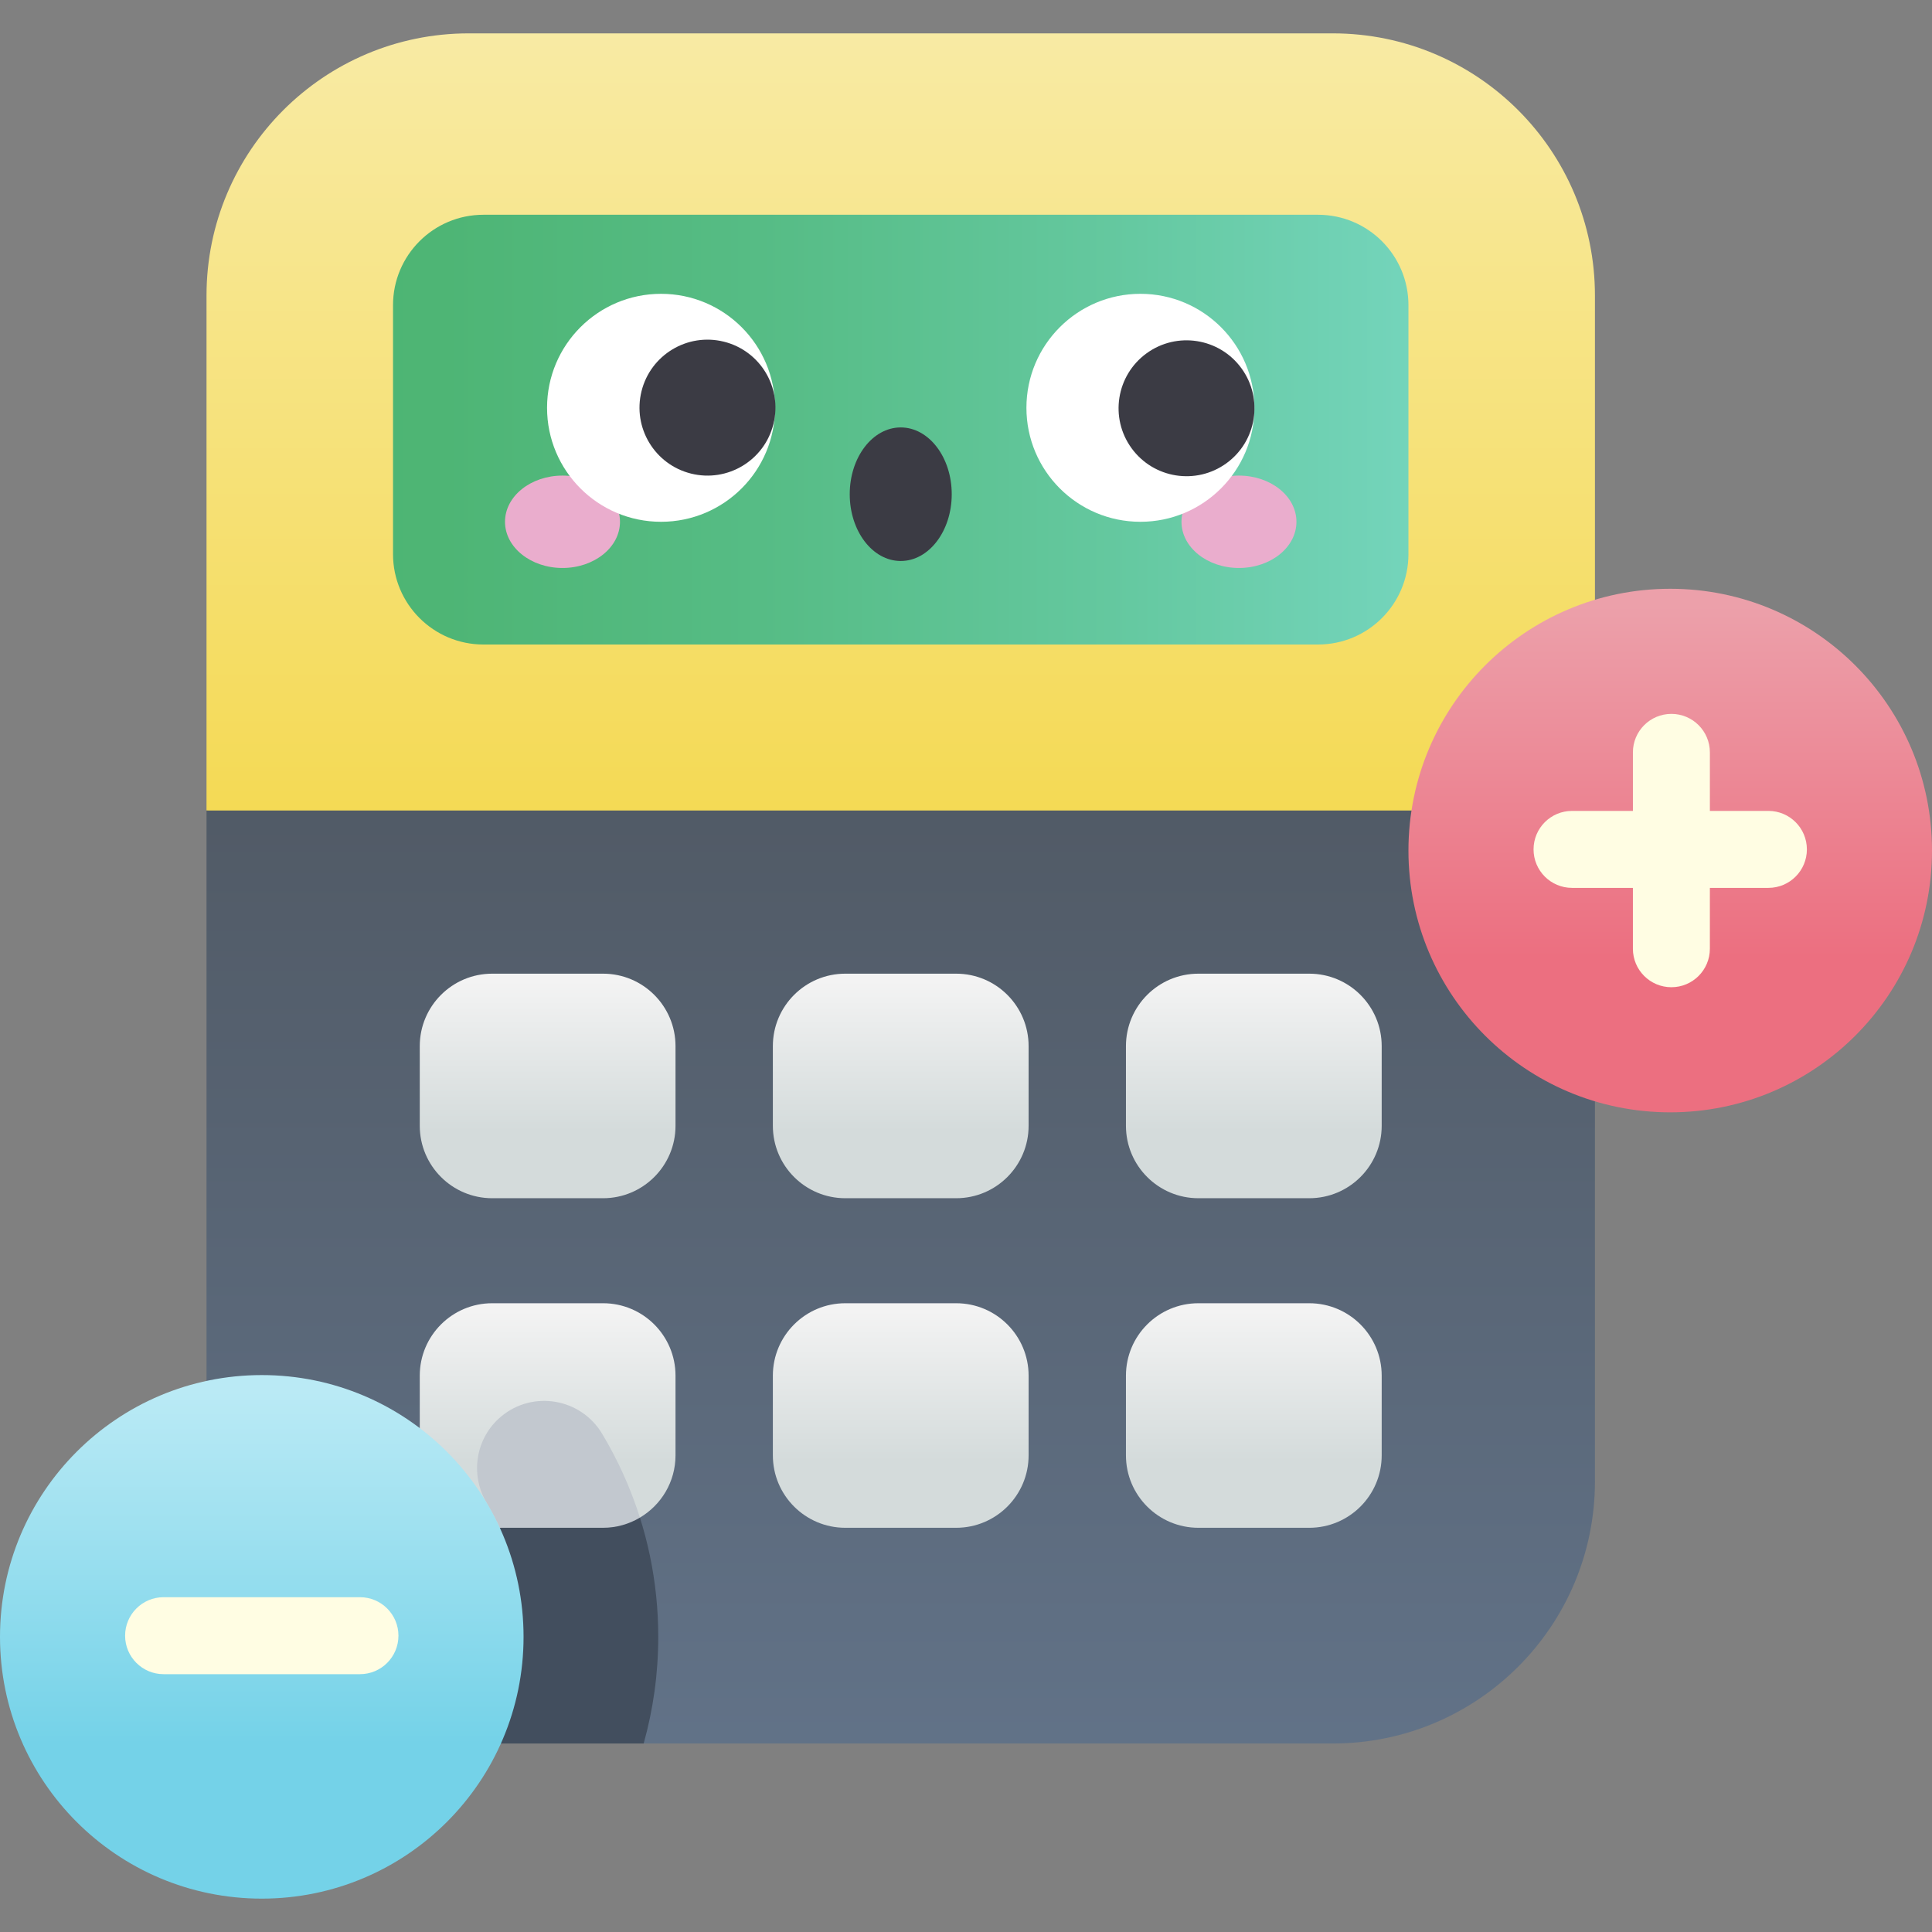 <svg id="Capa_1" enable-background="new 0 0 502 502" height="512" viewBox="0 0 502 502" width="512" xmlns="http://www.w3.org/2000/svg" xmlns:xlink="http://www.w3.org/1999/xlink"><rect x="0" y="0" width="502" height="502" fill="#808080" stroke="none"/><linearGradient id="SVGID_1_" gradientUnits="userSpaceOnUse" x1="234.041" x2="234.041" y1="217.019" y2="-19.715"><stop offset="0" stop-color="#f4d952"/><stop offset="1" stop-color="#f9edaf"/></linearGradient><linearGradient id="SVGID_2_" gradientUnits="userSpaceOnUse" x1="234.041" x2="234.041" y1="164.86" y2="493.508"><stop offset="0" stop-color="#4e5660"/><stop offset="1" stop-color="#64768d"/></linearGradient><linearGradient id="SVGID_3_" gradientUnits="userSpaceOnUse" x1="50.454" x2="377.394" y1="111.635" y2="111.635"><stop offset="0" stop-color="#4bb370"/><stop offset=".199" stop-color="#4eb575"/><stop offset=".45" stop-color="#56bc85"/><stop offset=".728" stop-color="#64c89f"/><stop offset="1" stop-color="#76d6bf"/></linearGradient><linearGradient id="lg1"><stop offset="0" stop-color="#d4dbdb"/><stop offset="1" stop-color="#f3f3f3"/></linearGradient><linearGradient id="SVGID_4_" gradientUnits="userSpaceOnUse" x1="142.295" x2="142.295" xlink:href="#lg1" y1="379.674" y2="340.507"/><linearGradient id="SVGID_5_" gradientUnits="userSpaceOnUse" x1="234.041" x2="234.041" xlink:href="#lg1" y1="379.674" y2="340.507"/><linearGradient id="SVGID_6_" gradientUnits="userSpaceOnUse" x1="325.787" x2="325.787" xlink:href="#lg1" y1="379.674" y2="340.507"/><linearGradient id="SVGID_7_" gradientUnits="userSpaceOnUse" x1="142.295" x2="142.295" xlink:href="#lg1" y1="294.042" y2="254.876"/><linearGradient id="SVGID_8_" gradientUnits="userSpaceOnUse" x1="234.041" x2="234.041" xlink:href="#lg1" y1="294.042" y2="254.876"/><linearGradient id="SVGID_9_" gradientUnits="userSpaceOnUse" x1="325.787" x2="325.787" xlink:href="#lg1" y1="294.042" y2="254.876"/><linearGradient id="SVGID_10_" gradientUnits="userSpaceOnUse" x1="433.981" x2="433.981" y1="248.693" y2="157.372"><stop offset="0" stop-color="#ec6f80"/><stop offset="1" stop-color="#eca0aa"/></linearGradient><linearGradient id="SVGID_11_" gradientUnits="userSpaceOnUse" x1="68.019" x2="68.019" y1="453" y2="361.679"><stop offset="0" stop-color="#74d2e8"/><stop offset="1" stop-color="#baeaf5"/></linearGradient><g><path d="m414.421 210.598-180.38 18.607-180.38-18.607v-133.805c0-37.623 30.499-68.122 68.122-68.122h224.516c37.623 0 68.122 30.499 68.122 68.122z" fill="url(#SVGID_1_)"/><path d="m414.421 210.598h-360.76v174.303c0 37.623 30.499 68.122 68.122 68.122h224.516c37.623 0 68.122-30.499 68.122-68.122z" fill="url(#SVGID_2_)"/><path d="m139.805 351.487c19.255 18.729 31.233 44.904 31.233 73.823 0 9.598-1.324 18.892-3.791 27.713h-45.465l-18.927-56.053z" fill="#424e5e"/><path d="m342.468 167.468h-216.854c-12.975 0-23.494-10.519-23.494-23.494v-64.678c0-12.975 10.519-23.494 23.494-23.494h216.854c12.975 0 23.494 10.519 23.494 23.494v64.679c0 12.975-10.519 23.493-23.494 23.493z" fill="url(#SVGID_3_)"/><g><path d="m156.695 338.625h-28.8c-10.398 0-18.826 8.429-18.826 18.826v20.693c0 10.397 8.429 18.826 18.826 18.826h1.955s17.406-7.9 36.425-2.641c5.528-3.28 9.246-9.291 9.246-16.185v-20.693c0-10.397-8.429-18.826-18.826-18.826z" fill="url(#SVGID_4_)"/><path d="m248.441 396.971h-28.8c-10.397 0-18.826-8.429-18.826-18.826v-20.693c0-10.397 8.429-18.826 18.826-18.826h28.8c10.397 0 18.826 8.429 18.826 18.826v20.693c0 10.397-8.429 18.826-18.826 18.826z" fill="url(#SVGID_5_)"/><path d="m340.186 396.971h-28.8c-10.397 0-18.826-8.429-18.826-18.826v-20.693c0-10.397 8.429-18.826 18.826-18.826h28.8c10.397 0 18.826 8.429 18.826 18.826v20.693c.001 10.397-8.428 18.826-18.826 18.826z" fill="url(#SVGID_6_)"/><path d="m156.695 311.339h-28.8c-10.398 0-18.826-8.429-18.826-18.826v-20.693c0-10.397 8.429-18.826 18.826-18.826h28.8c10.398 0 18.826 8.429 18.826 18.826v20.693c0 10.397-8.429 18.826-18.826 18.826z" fill="url(#SVGID_7_)"/><path d="m248.441 311.339h-28.8c-10.397 0-18.826-8.429-18.826-18.826v-20.693c0-10.397 8.429-18.826 18.826-18.826h28.8c10.397 0 18.826 8.429 18.826 18.826v20.693c0 10.397-8.429 18.826-18.826 18.826z" fill="url(#SVGID_8_)"/><path d="m340.186 311.339h-28.8c-10.397 0-18.826-8.429-18.826-18.826v-20.693c0-10.397 8.429-18.826 18.826-18.826h28.8c10.397 0 18.826 8.429 18.826 18.826v20.693c.001 10.397-8.428 18.826-18.826 18.826z" fill="url(#SVGID_9_)"/></g><circle cx="433.981" cy="221.003" fill="url(#SVGID_10_)" r="68.019"/><path d="m459.492 210.7h-15.207v-15.208c0-5.523-4.477-10-10-10s-10 4.477-10 10v15.208h-15.815c-5.523 0-10 4.477-10 10s4.477 10 10 10h15.814v15.814c0 5.523 4.477 10 10 10s10-4.477 10-10v-15.814h15.207c5.523 0 10-4.477 10-10 .001-5.523-4.476-10-9.999-10z" fill="#fffde3"/><path d="m130.281 368c-6.703 5.536-8.251 15.112-3.795 22.577 1.231 2.062 2.355 4.195 3.364 6.394h26.844c3.503 0 6.771-.974 9.58-2.641-2.431-7.693-5.745-14.995-9.82-21.791-5.515-9.199-17.903-11.369-26.173-4.539z" fill="#c2c8cf"/><circle cx="68.019" cy="425.31" fill="url(#SVGID_11_)" r="68.019"/><path d="m93.53 435.007h-51.022c-5.523 0-10-4.477-10-10s4.477-10 10-10h51.022c5.523 0 10 4.477 10 10s-4.477 10-10 10z" fill="#fffde3"/><g><ellipse cx="146.155" cy="135.578" fill="#eaadcd" rx="14.936" ry="12.003"/><ellipse cx="321.926" cy="135.578" fill="#eaadcd" rx="14.936" ry="12.003"/><circle cx="171.762" cy="105.961" fill="#fff" r="29.618"/><ellipse cx="183.728" cy="105.961" fill="#3b3b44" rx="17.652" ry="17.652" transform="matrix(.241 -.971 .971 .241 36.658 258.781)"/><circle cx="296.319" cy="105.961" fill="#fff" r="29.618"/><g fill="#3b3b44"><ellipse cx="308.223" cy="105.961" rx="17.652" ry="17.652" transform="matrix(.809 -.588 .588 .809 -3.359 201.596)"/><ellipse cx="234.041" cy="128.413" rx="13.252" ry="17.352"/></g></g></g></svg>